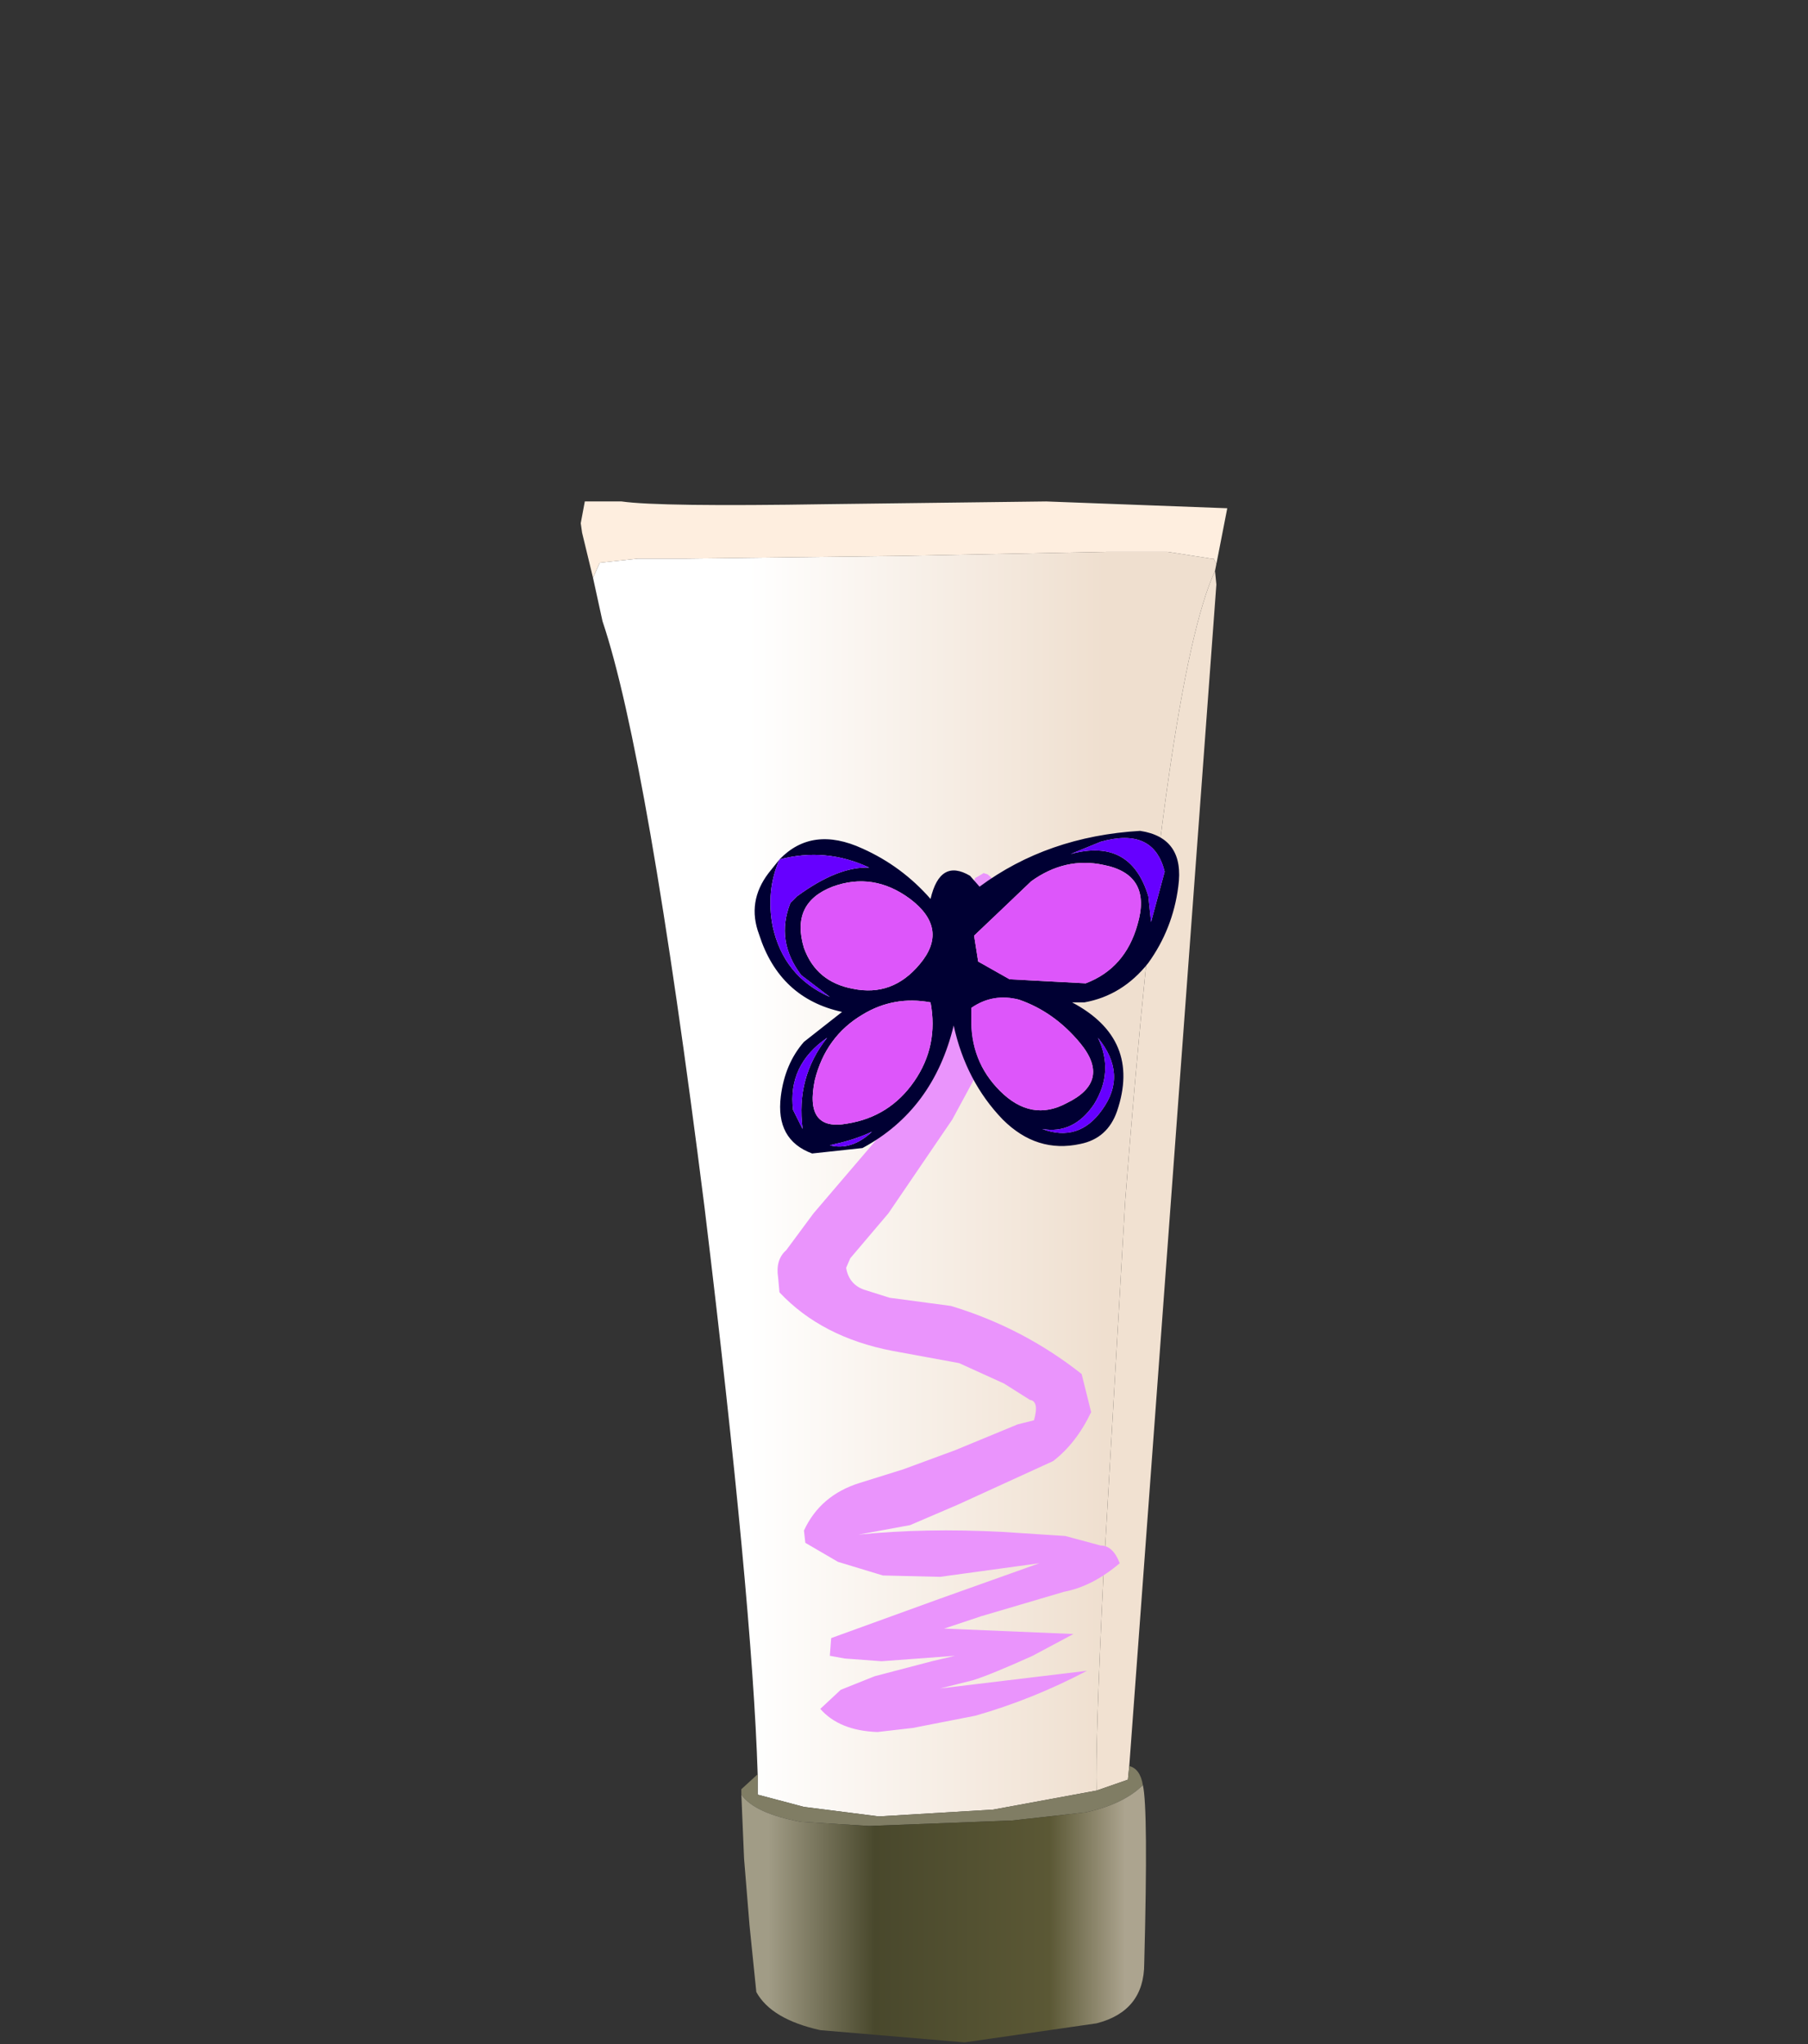 <?xml version="1.0" encoding="UTF-8" standalone="no"?>
<svg xmlns:xlink="http://www.w3.org/1999/xlink" height="45.05px" width="39.85px" xmlns="http://www.w3.org/2000/svg">
  <rect width="100%" height="100%" fill="#333333" stroke="none"/>
  <g transform="matrix(1.0, 0.0, 0.0, 1.0, 0.0, 0.0)">
    <use height="56.65" transform="matrix(0.6, 0.0, 0.0, 0.6, 12.8, 11.051)" width="23.75" xlink:href="#sprite0"/>
  </g>
  <defs>
    <g id="sprite0" transform="matrix(1.0, 0.0, 0.0, 1.0, 12.75, 56.75)">
      <use height="56.65" transform="matrix(1.0, 0.0, 0.0, 1.0, -12.75, -56.75)" width="23.75" xlink:href="#shape0"/>
    </g>
    <g id="shape0" transform="matrix(1.0, 0.0, 0.0, 1.0, 12.75, 56.75)">
      <path d="M10.55 -54.2 L10.6 -53.7 7.4 -10.3 7.35 -9.8 6.2 -9.4 Q6.15 -11.1 6.45 -17.25 L7.25 -31.05 Q8.75 -50.3 10.55 -54.2" fill="#f1e1d1" fill-rule="evenodd" stroke="none"/>
      <path d="M-12.3 -53.95 L-12.05 -54.5 -10.65 -54.65 -8.9 -54.65 -0.95 -54.75 6.6 -54.9 8.8 -54.9 10.4 -54.65 10.5 -54.65 10.6 -54.45 10.55 -54.2 Q8.75 -50.3 7.25 -31.05 L6.45 -17.25 Q6.15 -11.1 6.2 -9.4 L2.4 -8.7 -1.8 -8.45 -4.55 -8.8 -6.25 -9.25 -6.25 -10.0 Q-6.45 -16.35 -8.2 -30.8 -10.3 -47.45 -11.95 -52.35 L-12.3 -53.95" fill="url(#gradient0)" fill-rule="evenodd" stroke="none"/>
      <path d="M-12.3 -53.95 L-12.7 -55.6 -12.75 -55.95 -12.6 -56.75 -11.25 -56.75 Q-9.85 -56.55 -3.7 -56.65 L4.35 -56.75 11.0 -56.5 10.6 -54.45 10.5 -54.65 10.4 -54.65 8.8 -54.9 6.6 -54.9 -0.95 -54.75 -8.9 -54.65 -10.65 -54.65 -12.05 -54.5 -12.3 -53.95" fill="#feeedf" fill-rule="evenodd" stroke="none"/>
      <path d="M7.4 -10.3 Q7.8 -10.2 7.9 -9.6 7.2 -8.9 5.8 -8.6 L3.1 -8.3 -2.15 -8.1 -4.65 -8.25 Q-6.35 -8.55 -6.85 -9.25 L-6.85 -9.45 -6.25 -10.0 -6.25 -9.25 -4.55 -8.8 -1.8 -8.45 2.4 -8.7 6.2 -9.4 7.35 -9.8 7.4 -10.3" fill="#807d64" fill-rule="evenodd" stroke="none"/>
      <path d="M7.9 -9.6 Q8.1 -8.75 7.95 -3.05 7.95 -1.3 6.2 -0.85 L1.35 -0.15 -3.95 -0.6 Q-5.75 -1.0 -6.3 -2.0 L-6.55 -4.45 -6.75 -6.9 -6.85 -9.25 Q-6.35 -8.55 -4.65 -8.25 L-2.15 -8.1 3.1 -8.3 5.8 -8.6 Q7.2 -8.9 7.9 -9.6" fill="url(#gradient1)" fill-rule="evenodd" stroke="none"/>
      <path d="M2.6 -41.05 L2.1 -41.7 Q1.8 -42.15 1.75 -42.65 1.65 -42.9 1.8 -42.95 L2.05 -43.1 2.2 -43.05 3.9 -41.55 Q3.85 -39.7 2.9 -37.75 L0.9 -34.05 -1.45 -30.6 -2.85 -28.95 -3.0 -28.6 Q-2.9 -28.0 -2.35 -27.8 L-1.4 -27.5 0.85 -27.2 Q3.5 -26.4 5.65 -24.7 L6.0 -23.3 Q5.45 -22.15 4.6 -21.5 L1.1 -19.9 -0.65 -19.15 -2.55 -18.8 Q-0.1 -19.05 2.75 -18.9 L5.05 -18.75 6.35 -18.4 Q6.8 -18.4 7.05 -17.75 6.05 -16.9 5.0 -16.7 L1.95 -15.8 0.6 -15.35 5.35 -15.15 3.85 -14.35 Q2.3 -13.65 1.65 -13.45 L0.45 -13.15 5.85 -13.8 Q3.85 -12.75 1.75 -12.15 L-0.55 -11.7 -1.85 -11.55 Q-3.25 -11.6 -3.95 -12.4 L-3.2 -13.1 -1.95 -13.6 0.15 -14.15 1.0 -14.35 -1.7 -14.15 -3.05 -14.25 -3.6 -14.35 -3.55 -15.0 0.45 -16.45 4.1 -17.75 0.45 -17.25 -1.65 -17.3 -3.3 -17.8 -4.5 -18.5 -4.55 -18.95 Q-3.95 -20.25 -2.5 -20.7 L-0.9 -21.2 1.0 -21.9 3.3 -22.85 3.9 -23.0 Q4.1 -23.7 3.75 -23.75 L2.8 -24.35 1.15 -25.1 -1.3 -25.55 Q-3.9 -26.05 -5.45 -27.7 L-5.5 -28.25 Q-5.6 -28.9 -5.2 -29.25 L-4.2 -30.6 -1.85 -33.35 Q-0.15 -35.4 1.25 -38.05 1.8 -39.6 2.6 -41.05" fill="#ea94fc" fill-rule="evenodd" stroke="none"/>
      <path d="M6.35 -44.25 L5.25 -43.8 Q7.45 -44.4 8.1 -42.25 L8.2 -41.3 8.7 -43.15 Q8.3 -44.8 6.35 -44.25 M1.7 -40.8 L1.85 -39.85 3.0 -39.2 5.8 -39.05 Q7.25 -39.6 7.7 -41.2 8.25 -43.05 6.45 -43.4 5.05 -43.7 3.8 -42.8 L1.7 -40.8 M1.6 -38.15 L1.6 -37.8 Q1.55 -36.2 2.65 -35.1 3.8 -33.95 5.1 -34.65 6.75 -35.45 5.6 -36.85 4.65 -38.0 3.35 -38.45 2.4 -38.7 1.6 -38.15 M-5.45 -43.6 Q-4.25 -44.85 -2.4 -44.0 -0.95 -43.35 0.1 -42.15 0.45 -43.65 1.55 -43.0 L1.9 -42.6 Q4.4 -44.45 7.8 -44.65 9.45 -44.4 9.2 -42.6 9.0 -41.05 8.1 -39.8 7.15 -38.6 5.75 -38.35 L5.3 -38.35 Q7.85 -37.0 6.95 -34.35 6.6 -33.35 5.6 -33.15 4.0 -32.8 2.75 -34.05 1.4 -35.45 0.95 -37.5 0.2 -34.4 -2.4 -33.0 L-4.25 -32.8 Q-5.6 -33.3 -5.4 -34.9 -5.25 -36.1 -4.55 -36.9 L-3.15 -38.0 Q-5.45 -38.5 -6.2 -40.85 -6.65 -42.05 -5.85 -43.1 L-5.45 -43.6 Q-5.95 -42.45 -5.7 -41.15 -5.3 -39.3 -3.6 -38.55 L-4.65 -39.35 Q-5.6 -40.6 -5.05 -42.0 L-4.8 -42.25 Q-3.3 -43.35 -2.15 -43.3 -3.75 -44.05 -5.45 -43.6 M6.1 -34.6 Q5.35 -33.5 4.2 -33.7 5.55 -33.2 6.4 -34.4 7.35 -35.7 6.25 -37.05 6.85 -35.8 6.1 -34.6 M-3.5 -42.6 Q-5.05 -42.0 -4.55 -40.35 -4.1 -39.1 -2.75 -38.85 -1.3 -38.55 -0.3 -39.75 0.8 -41.05 -0.65 -42.15 -2.0 -43.15 -3.5 -42.6 M-3.4 -33.15 L-3.6 -33.1 Q-2.8 -32.9 -2.05 -33.6 -2.7 -33.3 -3.4 -33.15 M-3.7 -37.05 Q-5.15 -36.05 -4.95 -34.4 L-4.6 -33.7 Q-4.85 -35.6 -3.7 -37.05 M-2.95 -33.9 Q-1.4 -34.15 -0.5 -35.45 0.4 -36.75 0.1 -38.35 -1.25 -38.6 -2.4 -37.9 -3.75 -37.1 -4.15 -35.5 -4.55 -33.6 -2.95 -33.9" fill="#000033" fill-rule="evenodd" stroke="none"/>
      <path d="M6.35 -44.25 Q8.3 -44.8 8.7 -43.15 L8.2 -41.3 8.1 -42.25 Q7.45 -44.4 5.25 -43.8 L6.35 -44.25 M-5.45 -43.6 Q-3.75 -44.05 -2.15 -43.3 -3.3 -43.35 -4.8 -42.25 L-5.05 -42.0 Q-5.6 -40.6 -4.65 -39.35 L-3.6 -38.55 Q-5.3 -39.3 -5.7 -41.15 -5.95 -42.45 -5.45 -43.6 M6.1 -34.6 Q6.85 -35.8 6.25 -37.05 7.35 -35.7 6.4 -34.4 5.55 -33.2 4.2 -33.7 5.35 -33.5 6.1 -34.6 M-3.7 -37.05 Q-4.85 -35.6 -4.6 -33.7 L-4.95 -34.4 Q-5.15 -36.05 -3.7 -37.05 M-3.4 -33.15 Q-2.7 -33.3 -2.05 -33.6 -2.8 -32.9 -3.6 -33.1 L-3.4 -33.15" fill="#6600ff" fill-rule="evenodd" stroke="none"/>
      <path d="M1.6 -38.15 Q2.4 -38.7 3.35 -38.45 4.65 -38.0 5.6 -36.85 6.75 -35.45 5.1 -34.65 3.8 -33.95 2.65 -35.1 1.55 -36.2 1.6 -37.8 L1.6 -38.15 M1.7 -40.8 L3.8 -42.8 Q5.05 -43.7 6.45 -43.4 8.25 -43.05 7.7 -41.2 7.25 -39.6 5.8 -39.05 L3.0 -39.2 1.85 -39.85 1.7 -40.8 M-3.5 -42.6 Q-2.0 -43.15 -0.65 -42.15 0.8 -41.05 -0.3 -39.75 -1.3 -38.55 -2.75 -38.85 -4.1 -39.1 -4.55 -40.35 -5.05 -42.0 -3.5 -42.6 M-2.95 -33.9 Q-4.55 -33.6 -4.15 -35.5 -3.75 -37.1 -2.4 -37.9 -1.25 -38.6 0.1 -38.35 0.4 -36.75 -0.5 -35.45 -1.4 -34.15 -2.95 -33.9" fill="#dd56fa" fill-rule="evenodd" stroke="none"/>
    </g>
    <linearGradient gradientTransform="matrix(-0.008, 0.0, 0.0, 0.028, -0.05, -31.7)" gradientUnits="userSpaceOnUse" id="gradient0" spreadMethod="pad" x1="-819.2" x2="819.2">
      <stop offset="0.0" stop-color="#efdfcf"/>
      <stop offset="1.0" stop-color="#ffffff"/>
    </linearGradient>
    <linearGradient gradientTransform="matrix(0.008, 0.0, 0.0, -0.006, 0.7, -4.95)" gradientUnits="userSpaceOnUse" id="gradient1" spreadMethod="pad" x1="-819.2" x2="819.2">
      <stop offset="0.0" stop-color="#a19c86"/>
      <stop offset="0.298" stop-color="#49482c"/>
      <stop offset="0.788" stop-color="#5b5835"/>
      <stop offset="1.0" stop-color="#aca48f"/>
    </linearGradient>
  </defs>
</svg>
